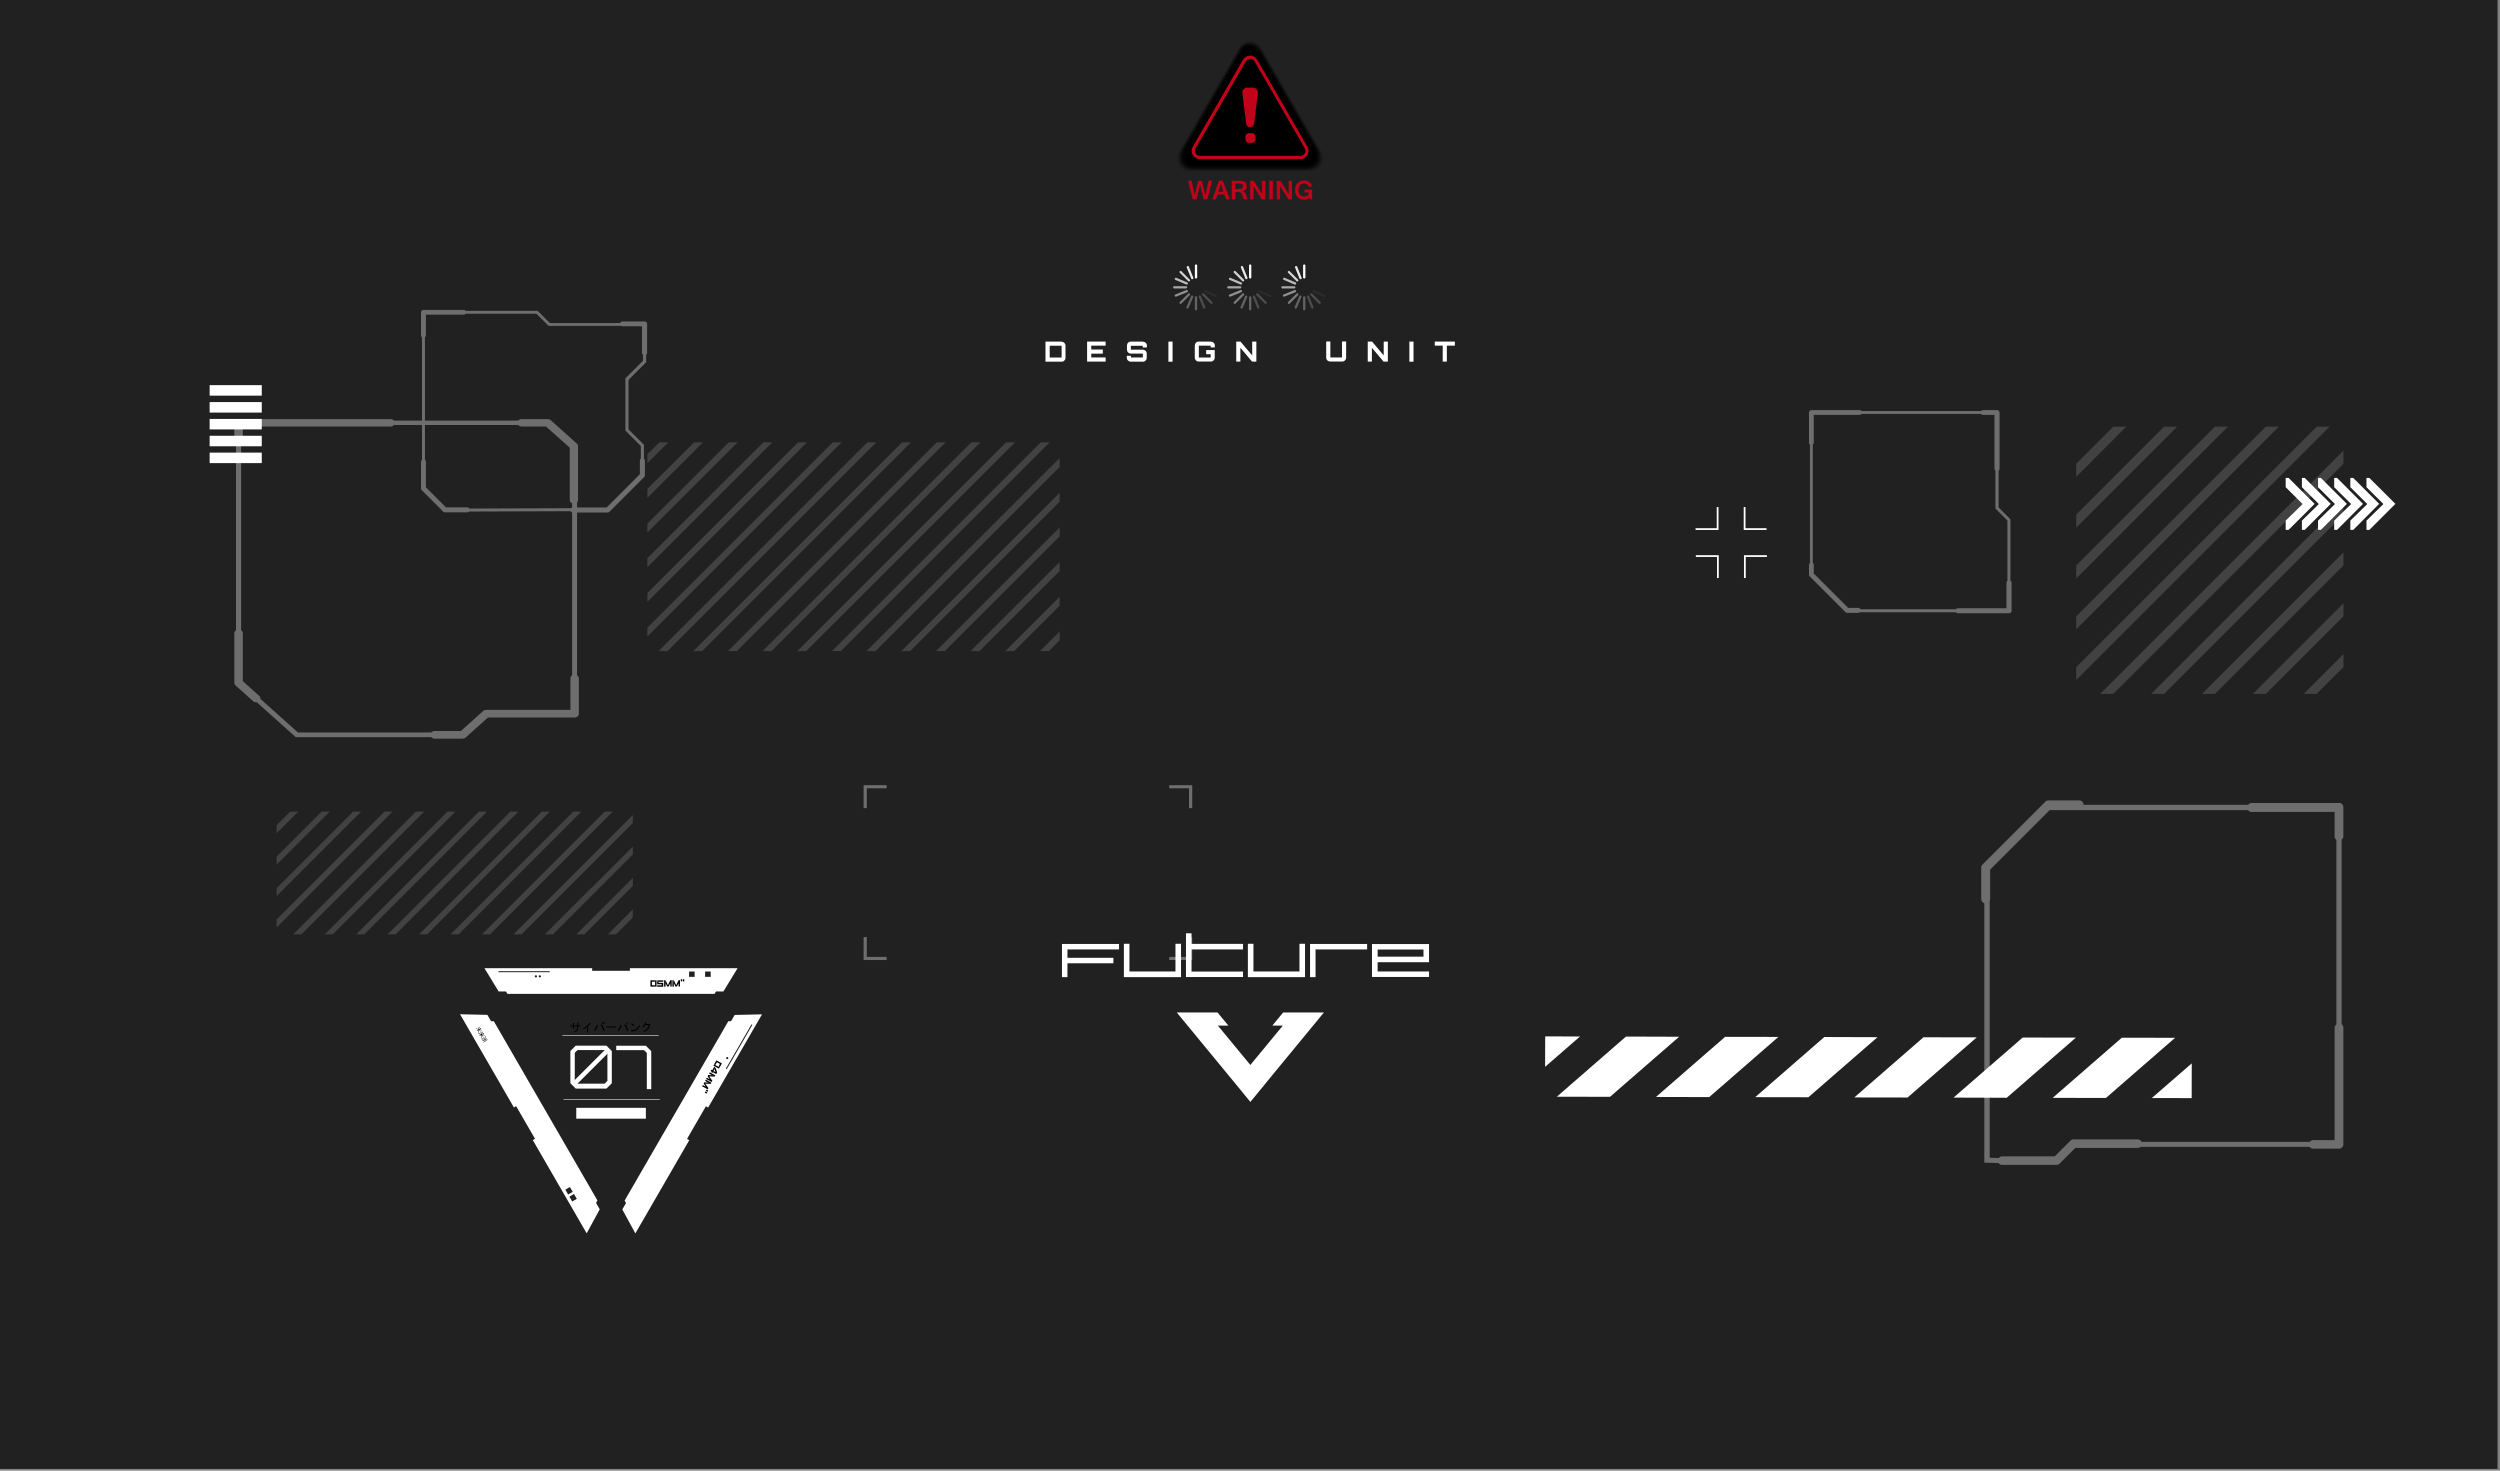<?xml version="1.0" encoding="UTF-8"?>
<svg id="_ÎÓÈ_3" data-name="—ÎÓÈ_3" xmlns="http://www.w3.org/2000/svg" viewBox="0 0 283.46 166.75">
  <rect x="0" y="0" width="283.46" height="166.75" fill="#808080" stroke="none"/>
  <defs>
    <style>
      .cls-1 {
        opacity: .05;
      }

      .cls-1, .cls-2, .cls-3, .cls-4, .cls-5, .cls-6, .cls-7, .cls-8, .cls-9, .cls-10, .cls-11 {
        fill: #fff;
      }

      .cls-12 {
        opacity: .05;
      }

      .cls-13 {
        opacity: .1;
      }

      .cls-14 {
        fill: #c00319;
      }

      .cls-15 {
        fill: #212121;
      }

      .cls-16 {
        fill: none;
      }

      .cls-16, .cls-4 {
        opacity: 0;
      }

      .cls-3 {
        opacity: .2;
      }

      .cls-17 {
        opacity: .15;
      }

      .cls-18 {
        opacity: .14;
      }

      .cls-19 {
        opacity: .19;
      }

      .cls-20 {
        opacity: .33;
      }

      .cls-21 {
        opacity: .29;
      }

      .cls-22 {
        opacity: .24;
      }

      .cls-23 {
        opacity: .43;
      }

      .cls-24 {
        opacity: .38;
      }

      .cls-25 {
        opacity: .35;
      }

      .cls-26 {
        opacity: .67;
      }

      .cls-27 {
        opacity: .57;
      }

      .cls-28 {
        opacity: .62;
      }

      .cls-29 {
        opacity: .52;
      }

      .cls-30 {
        opacity: .48;
      }

      .cls-31 {
        opacity: .9;
      }

      .cls-32 {
        opacity: .86;
      }

      .cls-33 {
        opacity: .76;
      }

      .cls-34 {
        opacity: .81;
      }

      .cls-35 {
        opacity: .71;
      }

      .cls-36 {
        opacity: .95;
      }

      .cls-5 {
        opacity: .6;
      }

      .cls-6 {
        opacity: .5;
      }

      .cls-7 {
        opacity: .9;
      }

      .cls-8 {
        opacity: .8;
      }

      .cls-9 {
        opacity: .7;
      }

      .cls-10 {
        opacity: .3;
      }

      .cls-11 {
        opacity: .4;
      }
    </style>
  </defs>
  <g id="background_glitch" data-name="background glitch">
    <rect id="background" class="cls-15" x="-.28" y="-.17" width="283.46" height="166.72"/>
  </g>
  <g id="design_unit" data-name="design unit">
    <g>
      <g>
        <path class="cls-10" d="m134.6,34.98c-.07-.03-.1-.1-.07-.17l.52-1.23c.03-.07.1-.1.17-.07.07.03.1.1.07.17l-.52,1.23c-.03.07-.1.1-.17.07Z"/>
        <path class="cls-4" d="m136,31.66c-.07-.03-.1-.1-.07-.17l.52-1.23c.03-.07.1-.1.17-.07.07.03.1.1.07.17l-.52,1.23c-.03.07-.1.1-.17.07Z"/>
        <path class="cls-9" d="m133.21,31.57c.03-.07.1-.1.17-.07l1.23.52c.07.03.1.1.07.17-.03.07-.1.1-.17.07l-1.23-.52c-.07-.03-.1-.1-.07-.17Z"/>
        <path class="cls-1" d="m136.53,32.98c.03-.07.1-.1.17-.07l1.23.52c.07.03.1.1.07.17-.03.07-.1.1-.17.07l-1.23-.52c-.07-.03-.1-.1-.07-.17Z"/>
        <path class="cls-6" d="m133.2,33.56c-.03-.07,0-.14.07-.17l1.24-.5c.07-.03.14,0,.17.07.03.07,0,.14-.07.17l-1.24.5c-.07.03-.14,0-.17-.07Z"/>
        <path class="cls-4" d="m136.54,32.21c-.03-.07,0-.14.07-.17l1.24-.5c.07-.03.14,0,.17.07.03.07,0,.14-.07.17l-1.24.5c-.07.03-.14,0-.17-.07Z"/>
        <path class="cls-7" d="m134.63,30.17c.07-.03.14,0,.17.07l.5,1.24c.03.07,0,.14-.07.17-.07.03-.14,0-.17-.07l-.5-1.24c-.03-.07,0-.14.07-.17Z"/>
        <path class="cls-3" d="m135.99,33.51c.07-.03.14,0,.17.07l.5,1.24c.03.07,0,.14-.07.17s-.14,0-.17-.07l-.5-1.24c-.03-.07,0-.14.07-.17Z"/>
        <path class="cls-11" d="m133.77,34.42c-.05-.05-.05-.13,0-.18l.95-.95c.05-.05.13-.05.18,0,.05.05.05.13,0,.18l-.95.95c-.05.05-.13.05-.18,0Z"/>
        <path class="cls-4" d="m136.32,31.88c-.05-.05-.05-.13,0-.18l.95-.95c.05-.05.13-.05.18,0,.05.05.05.13,0,.18l-.95.95c-.05.05-.13.05-.18,0Z"/>
        <path class="cls-8" d="m133.77,30.75c.05-.05.13-.05.18,0l.95.95c.05.05.05.13,0,.18s-.13.05-.18,0l-.95-.95c-.05-.05-.05-.13,0-.18Z"/>
        <path class="cls-3" d="m136.32,33.29c.05-.05.13-.05.18,0l.95.95c.05.05.05.13,0,.18-.05.05-.13.05-.18,0l-.95-.95c-.05-.05-.05-.13,0-.18Z"/>
        <path class="cls-5" d="m133.01,32.58c0-.07.06-.13.13-.13h1.34c.07,0,.13.06.13.13s-.06.13-.13.13h-1.34c-.07,0-.13-.06-.13-.13Z"/>
        <path class="cls-4" d="m136.61,32.58c0-.07.06-.13.13-.13h1.34c.07,0,.13.06.13.13s-.06.13-.13.13h-1.34c-.07,0-.13-.06-.13-.13Z"/>
        <path class="cls-2" d="m135.61,29.98c.07,0,.13.06.13.13v1.34c0,.07-.06.13-.13.13s-.13-.06-.13-.13v-1.34c0-.07.06-.13.13-.13Z"/>
        <path class="cls-10" d="m135.61,33.59c.07,0,.13.06.13.13v1.34c0,.07-.06.13-.13.13s-.13-.06-.13-.13v-1.34c0-.07.06-.13.13-.13Z"/>
      </g>
      <g>
        <path class="cls-10" d="m140.73,34.98c-.07-.03-.1-.1-.07-.17l.52-1.23c.03-.07.1-.1.17-.07.07.03.1.1.07.17l-.52,1.23c-.03.07-.1.1-.17.07Z"/>
        <path class="cls-4" d="m142.14,31.66c-.07-.03-.1-.1-.07-.17l.52-1.23c.03-.07.1-.1.17-.07.07.03.1.1.07.17l-.52,1.23c-.03.07-.1.1-.17.07Z"/>
        <path class="cls-9" d="m139.35,31.57c.03-.07.1-.1.17-.07l1.23.52c.07.03.1.1.07.17-.03.07-.1.1-.17.07l-1.23-.52c-.07-.03-.1-.1-.07-.17Z"/>
        <path class="cls-1" d="m142.67,32.98c.03-.07.1-.1.17-.07l1.23.52c.07.03.1.1.07.17-.03.07-.1.1-.17.07l-1.23-.52c-.07-.03-.1-.1-.07-.17Z"/>
        <path class="cls-6" d="m139.34,33.56c-.03-.07,0-.14.07-.17l1.24-.5c.07-.03.14,0,.17.07s0,.14-.07.17l-1.24.5c-.07.03-.14,0-.17-.07Z"/>
        <path class="cls-4" d="m142.68,32.21c-.03-.07,0-.14.07-.17l1.24-.5c.07-.03.14,0,.17.07.03.07,0,.14-.07.17l-1.24.5c-.07.03-.14,0-.17-.07Z"/>
        <path class="cls-7" d="m140.77,30.17c.07-.03.14,0,.17.07l.5,1.24c.03.07,0,.14-.07.17-.07.03-.14,0-.17-.07l-.5-1.24c-.03-.07,0-.14.07-.17Z"/>
        <path class="cls-3" d="m142.12,33.51c.07-.03.14,0,.17.07l.5,1.24c.03.07,0,.14-.07.17-.07.03-.14,0-.17-.07l-.5-1.24c-.03-.07,0-.14.07-.17Z"/>
        <path class="cls-11" d="m139.91,34.42c-.05-.05-.05-.13,0-.18l.95-.95c.05-.05.13-.05.18,0s.05.13,0,.18l-.95.95c-.05.05-.13.05-.18,0Z"/>
        <path class="cls-4" d="m142.46,31.88c-.05-.05-.05-.13,0-.18l.95-.95c.05-.05.13-.05.18,0,.05.05.05.13,0,.18l-.95.95c-.05.05-.13.05-.18,0Z"/>
        <path class="cls-8" d="m139.91,30.75c.05-.05.13-.05.18,0l.95.95c.05.05.05.13,0,.18-.05.05-.13.05-.18,0l-.95-.95c-.05-.05-.05-.13,0-.18Z"/>
        <path class="cls-3" d="m142.46,33.29c.05-.05.13-.05.18,0l.95.95c.05.05.05.13,0,.18s-.13.05-.18,0l-.95-.95c-.05-.05-.05-.13,0-.18Z"/>
        <path class="cls-5" d="m139.15,32.58c0-.07.06-.13.13-.13h1.34c.07,0,.13.06.13.13s-.06.13-.13.13h-1.34c-.07,0-.13-.06-.13-.13Z"/>
        <path class="cls-4" d="m142.75,32.58c0-.07.06-.13.13-.13h1.34c.07,0,.13.06.13.13s-.06.13-.13.13h-1.34c-.07,0-.13-.06-.13-.13Z"/>
        <path class="cls-2" d="m141.75,29.98c.07,0,.13.06.13.13v1.34c0,.07-.06.13-.13.13s-.13-.06-.13-.13v-1.34c0-.07.06-.13.13-.13Z"/>
        <path class="cls-10" d="m141.75,33.59c.07,0,.13.06.13.13v1.34c0,.07-.06.13-.13.13s-.13-.06-.13-.13v-1.34c0-.07.06-.13.13-.13Z"/>
      </g>
      <g>
        <path class="cls-10" d="m146.87,34.98c-.07-.03-.1-.1-.07-.17l.52-1.23c.03-.07.1-.1.17-.07.07.03.1.1.07.17l-.52,1.23c-.03.07-.1.1-.17.07Z"/>
        <path class="cls-4" d="m148.28,31.66c-.07-.03-.1-.1-.07-.17l.52-1.23c.03-.07.1-.1.17-.07.07.03.1.1.07.17l-.52,1.23c-.03.07-.1.1-.17.07Z"/>
        <path class="cls-9" d="m145.49,31.57c.03-.07.1-.1.17-.07l1.23.52c.07.03.1.1.07.17-.03.07-.1.1-.17.07l-1.23-.52c-.07-.03-.1-.1-.07-.17Z"/>
        <path class="cls-1" d="m148.81,32.98c.03-.07.1-.1.17-.07l1.23.52c.07.03.1.1.07.17-.03.07-.1.1-.17.07l-1.23-.52c-.07-.03-.1-.1-.07-.17Z"/>
        <path class="cls-6" d="m145.47,33.56c-.03-.07,0-.14.07-.17l1.24-.5c.07-.03.14,0,.17.07s0,.14-.07.17l-1.24.5c-.07.03-.14,0-.17-.07Z"/>
        <path class="cls-4" d="m148.81,32.21c-.03-.07,0-.14.07-.17l1.24-.5c.07-.03.14,0,.17.07.03.07,0,.14-.07.17l-1.24.5c-.07.03-.14,0-.17-.07Z"/>
        <path class="cls-7" d="m146.91,30.17c.07-.03.14,0,.17.07l.5,1.24c.03.07,0,.14-.07.17-.07.03-.14,0-.17-.07l-.5-1.24c-.03-.07,0-.14.07-.17Z"/>
        <path class="cls-3" d="m148.26,33.51c.07-.03.14,0,.17.07l.5,1.24c.03.07,0,.14-.07.17s-.14,0-.17-.07l-.5-1.24c-.03-.07,0-.14.07-.17Z"/>
        <path class="cls-11" d="m146.05,34.42c-.05-.05-.05-.13,0-.18l.95-.95c.05-.05.13-.05.18,0,.05.05.05.13,0,.18l-.95.95c-.05.05-.13.05-.18,0Z"/>
        <path class="cls-4" d="m148.59,31.88c-.05-.05-.05-.13,0-.18l.95-.95c.05-.05.13-.05.18,0,.05.05.05.13,0,.18l-.95.95c-.05.05-.13.05-.18,0Z"/>
        <path class="cls-8" d="m146.05,30.75c.05-.05.13-.05.18,0l.95.95c.05.05.05.13,0,.18s-.13.05-.18,0l-.95-.95c-.05-.05-.05-.13,0-.18Z"/>
        <path class="cls-3" d="m148.59,33.29c.05-.05.13-.05.18,0l.95.95c.05.05.05.13,0,.18s-.13.05-.18,0l-.95-.95c-.05-.05-.05-.13,0-.18Z"/>
        <path class="cls-5" d="m145.28,32.58c0-.07.06-.13.13-.13h1.34c.07,0,.13.06.13.13s-.06.13-.13.13h-1.34c-.07,0-.13-.06-.13-.13Z"/>
        <path class="cls-4" d="m148.89,32.58c0-.07.06-.13.13-.13h1.34c.07,0,.13.06.13.13s-.06.13-.13.13h-1.34c-.07,0-.13-.06-.13-.13Z"/>
        <path class="cls-2" d="m147.88,29.98c.07,0,.13.06.13.13v1.34c0,.07-.06.13-.13.13s-.13-.06-.13-.13v-1.34c0-.07.06-.13.13-.13Z"/>
        <path class="cls-10" d="m147.88,33.59c.07,0,.13.06.13.13v1.34c0,.07-.06.13-.13.13s-.13-.06-.13-.13v-1.34c0-.07.06-.13.13-.13Z"/>
      </g>
    </g>
    <g>
      <path class="cls-2" d="m120.36,38.73h-1.82v2.28h1.82c.13,0,.24-.04.32-.13.09-.09.13-.2.13-.32v-1.36c0-.13-.05-.24-.13-.32-.09-.09-.2-.13-.32-.13Zm0,1.81h-1.34s0-1.34,0-1.34h1.35s0,1.34,0,1.34Z"/>
      <polygon class="cls-2" points="123.26 41 125.36 41 125.36 40.53 123.73 40.53 123.73 40.1 125.04 40.1 125.04 39.63 123.73 39.63 123.73 39.19 125.36 39.19 125.36 38.73 123.26 38.73 123.26 41"/>
      <path class="cls-2" d="m129.59,38.73h-1.36c-.13,0-.24.05-.32.13-.09.09-.13.2-.13.32v.46c0,.13.05.24.13.32.09.09.2.13.32.13h1.35s0,.44,0,.44h-1.35s0-.19,0-.19h-.47v.2c0,.13.04.24.13.33.09.09.2.14.32.14h1.36c.13,0,.24-.04.32-.13.09-.09.13-.2.13-.32v-.46c0-.13-.04-.24-.13-.32-.09-.09-.2-.13-.32-.13h-1.35s0-.44,0-.44h1.35s0,.19,0,.19h.47v-.2c0-.13-.04-.24-.13-.32-.09-.09-.2-.13-.32-.13Z"/>
      <rect class="cls-2" x="132.48" y="38.73" width=".47" height="2.28"/>
      <path class="cls-2" d="m137.28,38.73h-1.36c-.13,0-.24.05-.32.13-.09.09-.13.2-.13.32v1.36c0,.13.05.24.13.32.09.09.2.13.32.13h1.36c.13,0,.24-.04.32-.13.09-.09.13-.2.13-.32v-.85h-.97v.47h.51v.38s-1.34,0-1.34,0v-1.35s1.34,0,1.34,0v.2h.47v-.2c0-.13-.04-.24-.13-.32-.09-.09-.2-.13-.32-.13Z"/>
      <polygon class="cls-2" points="141.98 40.3 140.65 38.73 140.17 38.73 140.17 41 140.64 41 140.64 39.43 141.96 41 142.45 41 142.45 38.73 141.98 38.73 141.98 40.3"/>
      <path class="cls-2" d="m152.18,40.53h-1.34s0-1.81,0-1.81h-.47v1.82c0,.13.05.24.13.32s.2.13.32.13h1.36c.13,0,.24-.04.32-.13.09-.09.13-.2.13-.32v-1.82h-.47v1.81Z"/>
      <polygon class="cls-2" points="156.89 40.3 155.57 38.73 155.08 38.73 155.08 41 155.55 41 155.55 39.43 156.87 41 157.36 41 157.36 38.73 156.89 38.73 156.89 40.3"/>
      <rect class="cls-2" x="159.8" y="38.73" width=".47" height="2.28"/>
      <polygon class="cls-2" points="162.68 38.73 162.68 39.19 163.58 39.19 163.58 41 164.05 41 164.05 39.19 164.96 39.19 164.96 38.73 162.68 38.73"/>
    </g>
  </g>
  <g id="warning_red_sign" data-name="warning red sign">
    <g id="error_" data-name="error !">
      <g>
        <g>
          <path class="cls-16" d="m140.44,5.29c.58-1.01,2.04-1.01,2.62,0l3.46,5.99,3.46,5.99c.58,1.01-.15,2.27-1.31,2.27h-13.84c-1.16,0-1.89-1.26-1.31-2.27l3.46-5.99,3.46-5.99Z"/>
          <path class="cls-12" d="m140.48,5.34c.16-.27.38-.47.64-.59h0c.26-.12.54-.16.81-.12.43.04.87.33,1.12.76l3.42,5.92,3.41,5.9c.39.68.2,1.54-.36,1.95-.23.18-.52.3-.85.31,0,0-.6.01-.61.01h-12.61s-.6,0-.61-.01c-.34,0-.64-.13-.87-.32-.55-.41-.73-1.26-.34-1.94l3.41-5.9,3.45-5.97Zm1.57,7.01h-.59s-.03,0-.04-.02c0-.02,0-.03,0-.05l.3-.51s.02-.02.04-.02h0s.03,0,.04.02l.3.51s0,.03,0,.05-.02.02-.04.02Z"/>
          <path class="cls-13" d="m140.51,5.39c.16-.27.38-.46.63-.58h0c.25-.11.53-.15.8-.1.41.04.85.36,1.09.76l3.38,5.85,3.35,5.81c.37.64.23,1.53-.3,1.92-.21.18-.49.3-.81.32-.01.02-.58.03-.6.03h-12.61s-.59-.01-.6-.03c-.33-.02-.61-.14-.82-.33-.52-.39-.66-1.27-.29-1.91l3.35-5.81,3.43-5.94Zm1.83,7.26h-1.19s-.07-.02-.08-.05c-.02-.03-.02-.07,0-.1l.59-1.03s.05-.05.08-.05h0s.07.02.08.05l.59,1.03s.02.07,0,.1-.05.05-.08.05Z"/>
          <path class="cls-18" d="m140.55,5.44c.15-.27.38-.45.63-.56h0c.25-.11.53-.13.79-.08.39.04.84.39,1.06.77l3.34,5.78,3.3,5.72c.35.61.26,1.52-.25,1.89-.19.18-.46.31-.76.34-.02.03-.57.04-.6.04h-12.6s-.59-.02-.6-.04c-.32-.03-.58-.16-.78-.35-.49-.37-.58-1.27-.23-1.88l3.3-5.72,3.41-5.91Zm2.09,7.52h-1.78c-.05,0-.1-.03-.13-.07s-.03-.1,0-.15l.89-1.54s.07-.07.13-.07h0c.05,0,.1.03.13.07l.89,1.54s.03.1,0,.15-.07.07-.13.07Z"/>
          <path class="cls-19" d="m140.59,5.49c.15-.26.37-.45.62-.55h0c.25-.1.52-.12.77-.06.37.04.82.42,1.03.78l3.29,5.71,3.25,5.62c.33.58.29,1.51-.19,1.86-.18.18-.42.32-.72.35-.02.04-.55.06-.6.06h-12.59s-.58-.02-.6-.06c-.31-.04-.56-.17-.74-.36-.46-.35-.51-1.28-.18-1.85l3.25-5.63,3.4-5.88Zm2.35,7.78h-2.38c-.07,0-.13-.04-.17-.1s-.04-.13,0-.2l1.19-2.06c.04-.06.1-.1.17-.1h0c.07,0,.13.04.17.1l1.19,2.06c.04.06.04.13,0,.2-.04.06-.1.1-.17.1Z"/>
          <path class="cls-22" d="m140.62,5.54c.15-.26.37-.44.62-.53h0c.25-.1.52-.1.76-.04.35.04.8.45,1,.79l3.25,5.63,3.19,5.53c.31.54.31,1.5-.13,1.83-.16.18-.39.32-.68.37-.03.05-.54.07-.59.07h-12.59c-.05,0-.57-.03-.59-.07-.29-.05-.53-.19-.69-.38-.44-.33-.43-1.28-.12-1.82l3.2-5.53,3.38-5.85Zm2.61,8.03h-2.97c-.09,0-.17-.05-.21-.12-.04-.08-.04-.17,0-.24l1.49-2.57c.04-.08.12-.12.21-.12h0c.09,0,.17.05.21.12l1.49,2.57c.04.08.04.17,0,.24-.04.08-.12.12-.21.12Z"/>
          <path class="cls-21" d="m140.66,5.59c.15-.25.37-.43.61-.52h0c.25-.09.51-.09.74-.01.32.03.79.48.97.8l3.21,5.56,3.14,5.44c.29.51.34,1.49-.07,1.8-.14.18-.36.33-.64.38-.03.06-.53.09-.59.09h-12.58c-.06,0-.56-.03-.59-.09-.28-.06-.5-.2-.65-.39-.41-.31-.35-1.28-.06-1.79l3.14-5.44,3.36-5.83Zm2.87,8.29h-3.57c-.11,0-.2-.05-.25-.15-.05-.09-.05-.2,0-.29l1.78-3.09c.05-.09.15-.15.25-.15h0c.11,0,.2.05.25.15l1.78,3.09c.05.09.05.2,0,.29-.05.09-.15.15-.25.15Z"/>
          <path class="cls-20" d="m140.7,5.64c.14-.25.36-.42.61-.51h0c.25-.08.51-.08.73,0,.3.03.77.51.94.81l3.17,5.49,3.09,5.35c.27.47.37,1.48-.02,1.77-.13.18-.33.34-.59.4-.04.06-.51.1-.59.1h-12.57c-.08,0-.55-.04-.59-.1-.27-.06-.48-.22-.61-.41-.38-.29-.28-1.29,0-1.76l3.09-5.35,3.35-5.8Zm3.13,8.55h-4.16c-.12,0-.23-.06-.3-.17-.06-.11-.06-.23,0-.34l2.08-3.6c.06-.11.17-.17.3-.17h0c.12,0,.23.06.3.17l2.08,3.6c.06.11.06.24,0,.34-.06.11-.17.17-.3.17Z"/>
          <path class="cls-24" d="m140.73,5.69c.14-.25.36-.41.6-.49h0c.24-.08.5-.06.72.03.28.03.75.53.91.81l3.13,5.42,3.03,5.25c.25.44.4,1.47.04,1.74-.11.19-.3.34-.55.42-.04.07-.5.12-.58.12h-12.57c-.09,0-.54-.04-.58-.12-.26-.07-.45-.23-.56-.42-.36-.27-.2-1.29.05-1.73l3.04-5.26,3.33-5.77Zm3.39,8.8h-4.75c-.14,0-.27-.07-.34-.2s-.07-.27,0-.39l2.38-4.12c.07-.12.2-.2.34-.2h0c.14,0,.27.07.34.2l2.38,4.12c.07.12.07.27,0,.39-.07.12-.2.2-.34.2Z"/>
          <path class="cls-23" d="m140.77,5.74c.14-.24.36-.41.6-.48h0c.24-.07.49-.05.7.05.26.03.74.56.88.82l3.09,5.35,2.98,5.16c.23.41.43,1.46.1,1.71-.09.19-.27.35-.51.43-.05.08-.48.13-.58.13h-12.56c-.1,0-.53-.05-.58-.13-.25-.08-.43-.25-.52-.44-.33-.25-.13-1.3.1-1.7l2.98-5.17,3.31-5.74Zm3.65,9.06h-5.35c-.16,0-.3-.08-.38-.22-.08-.14-.08-.3,0-.44l2.67-4.63c.08-.14.22-.22.38-.22h0c.16,0,.3.08.38.22l2.67,4.63c.08.14.08.3,0,.44-.08.14-.22.22-.38.22Z"/>
          <path class="cls-30" d="m140.81,5.79c.14-.24.35-.4.59-.46h0c.24-.07.49-.04.69.07.24.02.72.59.86.83l3.04,5.27,2.93,5.07c.22.37.46,1.45.15,1.68-.07.19-.23.36-.47.45-.05.09-.47.15-.58.15h-12.55c-.11,0-.52-.06-.58-.15-.24-.09-.4-.26-.48-.45-.3-.23-.05-1.3.16-1.67l2.93-5.07,3.3-5.71Zm3.91,9.32h-5.94c-.18,0-.34-.09-.42-.24-.09-.15-.09-.34,0-.49l2.97-5.15c.09-.15.25-.24.42-.24h0c.18,0,.33.09.42.24l2.97,5.15c.09.15.09.34,0,.49-.09.15-.25.24-.42.24Z"/>
          <path class="cls-29" d="m140.84,5.84c.14-.23.35-.39.59-.45h0c.24-.06.48-.02.68.09.22.02.7.62.83.84l3,5.2,2.87,4.98c.2.34.49,1.44.21,1.65-.06.19-.2.36-.42.46-.06.1-.46.16-.57.16h-12.55c-.12,0-.51-.06-.57-.16-.23-.1-.37-.28-.43-.47-.27-.21.02-1.3.21-1.64l2.88-4.98,3.28-5.68Zm4.17,9.58h-6.54c-.19,0-.37-.1-.47-.27-.1-.17-.1-.37,0-.54l3.27-5.66c.1-.17.27-.27.47-.27h0c.19,0,.37.1.47.27l3.27,5.66c.1.17.1.37,0,.54-.1.17-.27.27-.47.27Z"/>
          <path class="cls-27" d="m140.88,5.89c.13-.23.34-.38.58-.44h0c.24-.05.48,0,.66.12.19.02.69.65.8.85l2.96,5.13,2.82,4.88c.18.3.52,1.43.27,1.62-.04.19-.17.37-.38.48-.06.11-.44.18-.57.18h-12.54c-.13,0-.51-.07-.57-.18-.21-.11-.35-.29-.39-.48-.25-.19.1-1.31.27-1.61l2.82-4.89,3.27-5.66Zm4.43,9.83h-7.13c-.21,0-.4-.11-.51-.29-.11-.18-.11-.4,0-.59l3.56-6.18c.11-.18.3-.29.51-.29h0c.21,0,.4.11.51.29l3.57,6.18c.11.18.11.4,0,.59-.11.18-.3.29-.51.29Z"/>
          <path class="cls-28" d="m140.92,5.94c.13-.23.34-.37.58-.42h0c.24-.05.47,0,.65.14.17.02.67.68.77.86l2.92,5.06,2.77,4.79c.16.27.55,1.43.32,1.59-.02.19-.14.38-.34.5-.07.12-.43.19-.57.19h-12.53c-.14,0-.5-.07-.57-.19-.2-.12-.32-.31-.35-.5-.22-.17.17-1.31.33-1.58l2.77-4.8,3.25-5.63Zm4.69,10.09h-7.72c-.23,0-.44-.12-.55-.32-.11-.2-.11-.44,0-.64l3.86-6.69c.12-.2.32-.32.55-.32h0c.23,0,.44.12.55.32l3.86,6.69c.11.2.11.44,0,.64-.11.2-.32.32-.55.32Z"/>
          <path class="cls-26" d="m140.95,5.99c.13-.22.34-.37.57-.41h0c.24-.04.47.02.63.16.15.02.65.71.74.86l2.88,4.99,2.71,4.7c.14.24.58,1.42.38,1.56,0,.19-.11.38-.3.51-.08.13-.41.21-.56.21h-12.53c-.15,0-.49-.08-.56-.21-.19-.13-.3-.32-.3-.52-.19-.14.25-1.31.38-1.55l2.72-4.71,3.23-5.6Zm4.95,10.35h-8.32c-.25,0-.47-.13-.59-.34-.12-.21-.12-.47,0-.68l4.16-7.2c.12-.21.35-.34.59-.34h0c.25,0,.47.13.59.34l4.16,7.2c.12.21.12.47,0,.68-.12.21-.34.34-.59.34Z"/>
          <path class="cls-35" d="m140.99,6.04c.13-.22.33-.36.57-.39h0c.23-.04.46.03.62.18.13.01.63.74.71.87l2.84,4.91,2.66,4.61c.12.2.61,1.41.44,1.53.01.19-.08.39-.26.53-.08.14-.4.22-.56.22h-12.52c-.16,0-.48-.08-.56-.22-.18-.14-.27-.34-.26-.53-.16-.12.32-1.32.44-1.52l2.66-4.61,3.22-5.57Zm5.22,10.6h-8.91c-.27,0-.5-.14-.63-.37-.13-.23-.13-.5,0-.73l4.46-7.72c.13-.23.37-.37.64-.37h0c.27,0,.5.14.63.37l4.46,7.72c.13.23.13.5,0,.73-.13.23-.37.37-.63.37Z"/>
          <path class="cls-33" d="m141.03,6.09c.12-.21.33-.35.56-.38h0c.23-.03.45.05.61.2.11.01.62.77.68.88l2.79,4.84,2.61,4.51c.1.17.63,1.4.5,1.5.03.19-.07.37-.21.54-.11.13-.38.24-.56.24h-12.51c-.17,0-.45-.1-.56-.24-.14-.17-.24-.35-.22-.55-.14-.1.4-1.32.49-1.49l2.61-4.52,3.2-5.54Zm5.48,10.86h-9.51c-.28,0-.54-.15-.68-.39-.14-.24-.14-.54,0-.78l4.75-8.23c.14-.24.39-.39.68-.39h0c.28,0,.54.15.68.39l4.75,8.23c.14.24.14.54,0,.78-.14.24-.39.39-.68.39Z"/>
          <path class="cls-34" d="m141.06,6.14c.12-.21.33-.34.56-.37h0c.23-.02.45.06.59.22.09,0,.6.8.65.89l2.75,4.77,2.55,4.42c.08.14.66,1.39.55,1.47.04.19-.04.38-.17.56-.11.14-.37.25-.55.25h-12.51c-.18,0-.44-.11-.55-.25-.14-.18-.22-.37-.17-.56-.11-.08.47-1.33.55-1.46l2.56-4.43,3.18-5.52Zm5.74,11.12h-10.1c-.3,0-.57-.16-.72-.42-.15-.26-.15-.57,0-.83l5.05-8.75c.15-.26.42-.42.72-.42h0c.3,0,.57.16.72.42l5.05,8.75c.15.26.15.57,0,.83-.15.26-.42.42-.72.42Z"/>
          <path class="cls-32" d="m141.1,6.19c.12-.21.32-.33.55-.35h0c.23-.02.44.07.58.25.06,0,.58.83.62.9l2.71,4.7,2.5,4.33c.06.1.69,1.38.61,1.44.06.19,0,.39-.13.57-.11.16-.36.27-.55.27h-12.5c-.19,0-.44-.11-.55-.27-.13-.18-.19-.38-.13-.58-.08-.06.55-1.33.61-1.43l2.5-4.34,3.17-5.49Zm6,11.37h-10.7c-.32,0-.6-.16-.76-.44-.16-.28-.16-.6,0-.88l5.35-9.26c.16-.28.44-.44.76-.44h0c.32,0,.6.16.76.44l5.35,9.26c.16.28.16.6,0,.88-.16.28-.44.44-.76.44Z"/>
          <path class="cls-31" d="m141.14,6.24c.12-.2.32-.33.55-.34h0c.23-.01.44.09.57.27.04,0,.57.86.59.91l2.67,4.62,2.45,4.24c.04.07.72,1.37.67,1.41.08.19.04.41-.08.59-.11.17-.34.28-.55.28h-12.49c-.2,0-.43-.11-.55-.28-.12-.18-.16-.4-.09-.59-.05-.04.62-1.33.66-1.4l2.45-4.25,3.15-5.46Zm6.26,11.63h-11.29c-.34,0-.64-.17-.8-.46-.17-.29-.17-.64,0-.93l5.64-9.78c.17-.29.47-.46.8-.46h0c.34,0,.64.17.8.46l5.64,9.78c.17.29.17.64,0,.93-.17.29-.47.46-.8.46Z"/>
          <path class="cls-36" d="m141.17,6.29c.11-.2.32-.32.54-.32h0c.23,0,.43.1.55.29.02,0,.55.89.56.91l2.63,4.55,2.39,4.14s.75,1.36.72,1.38c.1.19.07.42-.04.61-.11.18-.33.3-.54.3h-12.48c-.21,0-.43-.11-.54-.3-.12-.19-.14-.41-.04-.61-.03-.02.7-1.34.72-1.37l2.4-4.15,3.14-5.43Zm6.52,11.89h-11.88c-.35,0-.67-.18-.85-.49-.18-.31-.18-.67,0-.98l5.94-10.29c.18-.31.49-.49.85-.49h0c.35,0,.67.18.85.49l5.94,10.29c.18.31.18.67,0,.98-.18.31-.49.49-.85.49Z"/>
          <path d="m141.75,6.03c-.22,0-.43.12-.54.31l-3.12,5.4-3.12,5.4c-.11.19-.11.43,0,.62.11.19.31.31.54.31h12.48c.22,0,.43-.12.54-.31.11-.19.11-.43,0-.62l-3.12-5.4-3.12-5.4c-.11-.19-.31-.31-.54-.31h0Zm6.24,12.45h-12.48c-.37,0-.7-.19-.89-.51-.19-.32-.19-.7,0-1.03l6.24-10.81c.19-.32.52-.51.89-.51h0c.37,0,.7.19.89.51l6.24,10.81c.19.32.19.71,0,1.03-.19.32-.52.51-.89.51Z"/>
        </g>
        <path d="m140.65,6.5c.49-.85,1.71-.85,2.2,0l2.91,5.04,2.91,5.04c.49.85-.12,1.91-1.1,1.91h-11.64c-.98,0-1.59-1.06-1.1-1.91l2.91-5.04,2.91-5.04Z"/>
        <path class="cls-14" d="m147.44,18.05h-11.39c-.34,0-.64-.18-.81-.47-.17-.29-.17-.64,0-.94l5.69-9.86c.17-.29.47-.47.81-.47s.64.18.81.47l5.69,9.86c.17.29.17.64,0,.94-.17.29-.47.47-.81.47Zm-5.69-11.37c-.21,0-.39.11-.49.28l-5.69,9.86c-.1.18-.1.39,0,.57.1.18.29.28.49.28h11.39c.21,0,.39-.11.49-.28.1-.18.1-.39,0-.57l-5.69-9.86c-.1-.18-.29-.28-.49-.28Z"/>
        <path class="cls-14" d="m141.4,9.93h.68c.16,0,.3.07.41.21.11.14.15.3.13.47l-.43,3.44c-.02.13-.07.22-.15.28-.08.06-.18.09-.3.08-.13,0-.24-.03-.31-.09-.08-.06-.12-.15-.13-.27l-.43-3.44c-.03-.18,0-.34.12-.47.11-.13.25-.2.41-.21Zm.2,5.17h.37c.11,0,.2.04.27.13.07.09.11.18.12.3v.24c0,.14-.05.24-.12.32-.07.08-.16.11-.27.11h-.37c-.12,0-.21-.04-.28-.12-.07-.08-.1-.18-.1-.32v-.24c0-.13.03-.23.1-.31.07-.08.16-.12.28-.12Z"/>
      </g>
    </g>
    <g>
      <path class="cls-14" d="m137.43,20.5l-.53,2.1h-.42l-.26-1.05-.15-.62-.15.62-.26,1.05h-.42l-.53-2.1h.4l.22,1.04.13.63c.02-.1.05-.2.07-.3.02-.1.05-.2.07-.3l.26-1.06h.41l.26,1.06c.02.1.05.2.07.3.02.1.05.2.07.3l.13-.63.23-1.04h.4Z"/>
      <path class="cls-14" d="m139.43,22.6h-.42l-.19-.54h-.78l-.18.54h-.4l.75-2.1h.44l.79,2.1Zm-.71-.86l-.3-.89-.29.89h.59Z"/>
      <path class="cls-14" d="m141.45,22.6h-.43l-.18-.52s-.04-.09-.06-.13-.05-.07-.09-.1c-.03-.03-.07-.05-.11-.06-.04-.01-.08-.02-.13-.02h-.39v.83h-.4v-2.1h.93c.08,0,.15,0,.22.01.07,0,.13.02.18.04.06.02.11.04.15.07.04.03.08.07.12.12.07.1.1.22.1.36,0,.15-.04.27-.12.36-.08.09-.19.15-.33.19h0c.08.03.15.08.2.14.05.07.1.15.14.26l.21.55Zm-1.4-1.16h.49c.07,0,.13,0,.18-.02.05-.01.09-.03.12-.06.03-.03.06-.06.07-.1s.02-.09.02-.15c0-.1-.03-.18-.09-.23-.06-.05-.15-.07-.28-.07h-.52v.62Z"/>
      <path class="cls-14" d="m143.46,22.6h-.4l-.94-1.51v.75s.01.77.01.77h-.38v-2.1h.41l.94,1.51v-.75s-.01-.76-.01-.76h.38v2.1Z"/>
      <path class="cls-14" d="m144.32,22.6h-.4v-2.1h.4v2.1Z"/>
      <path class="cls-14" d="m146.48,22.6h-.4l-.94-1.51v.75s.01.77.01.77h-.38v-2.1h.41l.94,1.51v-.75s-.01-.76-.01-.76h.38v2.1Z"/>
      <path class="cls-14" d="m147.85,22.64c-.15,0-.29-.03-.41-.08-.12-.05-.23-.12-.32-.22-.09-.09-.16-.21-.21-.34-.05-.13-.07-.28-.07-.45s.02-.31.07-.44c.05-.13.11-.25.2-.34s.19-.17.32-.22c.13-.05.27-.08.42-.08.13,0,.25.02.35.05.11.03.2.08.28.14.08.06.14.14.19.22.05.09.08.18.09.29h-.4c0-.06-.02-.11-.05-.15-.03-.05-.06-.08-.11-.12-.04-.03-.1-.06-.16-.07-.06-.02-.13-.02-.2-.02-.09,0-.17.02-.25.05-.07.03-.14.08-.19.14-.05.06-.09.14-.12.23-.03.09-.04.2-.04.32s.01.23.04.32c.03.09.07.17.12.23.05.06.12.11.19.14.07.03.16.05.25.05.12,0,.22-.02.31-.05.09-.04.17-.09.23-.17v-.26h-.47v-.31h.87v1.1h-.25l-.06-.18c-.07.07-.16.13-.26.16-.1.04-.23.06-.37.06Z"/>
    </g>
  </g>
  <g id="design_elements_frames_arrows_" data-name="design elements (frames, arrows )">
    <g>
      <polygon class="cls-2" points="194.65 57.49 194.85 57.49 194.85 60.09 192.25 60.09 192.25 59.89 194.65 59.89 194.65 57.49"/>
      <polygon class="cls-2" points="200.3 59.89 200.3 60.09 197.71 60.09 197.71 57.49 197.91 57.49 197.91 59.89 200.3 59.89"/>
      <polygon class="cls-2" points="197.94 65.54 197.74 65.54 197.74 62.95 200.34 62.95 200.34 63.15 197.94 63.15 197.94 65.54"/>
      <polygon class="cls-2" points="192.28 63.15 192.28 62.95 194.88 62.95 194.88 65.54 194.68 65.54 194.68 63.15 192.28 63.15"/>
    </g>
    <polygon class="cls-2" points="140.06 122.85 141.77 124.94 143.49 122.85 143.49 122.85 143.48 122.85 143.48 122.84 143.49 122.84 143.49 122.84 150.11 114.8 145.49 114.8 144.26 116.29 145.45 116.29 141.77 120.75 138.09 116.29 139.28 116.29 138.05 114.8 133.43 114.8 140.05 122.84 140.05 122.84 140.05 122.84 140.06 122.85 140.06 122.85"/>
    <g>
      <polygon class="cls-2" points="259.16 59.03 259.16 60.08 259.49 60.08 262.44 57.13 259.49 54.19 259.16 54.19 259.16 55.24 261.08 57.15 259.16 59.03"/>
      <polygon class="cls-2" points="261 59.03 261 60.08 261.32 60.08 264.27 57.13 261.32 54.19 261 54.19 261 55.24 262.92 57.15 261 59.03"/>
      <polygon class="cls-2" points="262.83 59.03 262.83 60.08 263.15 60.08 266.1 57.13 263.15 54.19 262.83 54.19 262.83 55.24 264.75 57.15 262.83 59.03"/>
      <polygon class="cls-2" points="264.66 59.03 264.66 60.08 264.98 60.08 267.93 57.13 264.98 54.19 264.66 54.19 264.66 55.24 266.58 57.15 264.66 59.03"/>
      <polygon class="cls-2" points="266.49 59.03 266.49 60.08 266.82 60.08 269.76 57.13 266.82 54.19 266.49 54.19 266.49 55.24 268.41 57.15 266.49 59.03"/>
      <polygon class="cls-2" points="268.32 59.03 268.32 60.08 268.65 60.08 271.6 57.13 268.65 54.19 268.32 54.19 268.32 55.24 270.24 57.15 268.32 59.03"/>
    </g>
    <g>
      <rect class="cls-2" x="23.77" y="43.67" width="5.91" height="1.19"/>
      <rect class="cls-2" x="23.77" y="45.59" width="5.91" height="1.19"/>
      <rect class="cls-2" x="23.77" y="47.5" width="5.91" height="1.19"/>
      <rect class="cls-2" x="23.77" y="49.41" width="5.91" height="1.19"/>
      <rect class="cls-2" x="23.77" y="51.32" width="5.91" height="1.19"/>
    </g>
    <g class="cls-25">
      <path class="cls-2" d="m65.43,76.57v-19.61c.07-.07.11-.16.11-.27v-6.1c0-.11-.05-.22-.14-.3l-2.96-2.65c-.09-.08-.21-.12-.34-.12h-2.96c-.16,0-.29.07-.38.17h-14.1c-.09-.1-.22-.17-.38-.17h-17.23c-.26,0-.48.19-.48.43v2.15c0,.14.08.26.19.34v21.03c-.12.08-.19.2-.19.34v5.61c0,.11.05.22.14.3l2,1.79c.09.08.21.12.34.12.02,0,.04,0,.07,0l4.41,3.95h15.37c.09.1.22.17.38.17h3.17c.13,0,.25-.04.34-.12l2.53-2.27h9.83c.26,0,.48-.19.48-.43v-4.01c0-.14-.08-.26-.19-.34Zm-35.91,2.69c.02-.13-.02-.26-.13-.36l-1.86-1.67v-5.44c0-.14-.08-.26-.19-.34v-21.03c.11-.08.19-.2.19-.34v-1.72h16.75c.16,0,.29-.07.38-.17h14.1c.09.1.22.17.38.17h2.77l2.69,2.4v5.93c0,.17.11.32.27.38v19.49c-.12.08-.19.2-.19.34v3.59h-9.55c-.13,0-.25.04-.34.12l-2.53,2.27h-2.97c-.16,0-.29.07-.38.17h-15.13l-4.24-3.8Z"/>
      <path class="cls-2" d="m265.21,91.05h-9.91c-.16,0-.31.08-.4.2h-18.66c0-.28-.22-.5-.5-.5h-3.48c-.13,0-.26.05-.35.15l-7.12,7.12c-.09.09-.15.22-.15.35v3.57c0,.22.15.41.35.47v29.42l1.61.04c.09.13.24.21.41.21h6.17c.13,0,.26-.05.35-.15l1.77-1.77h7.08c.12,0,.24-.05.32-.12h19.18c.09.12.23.2.4.2h2.92c.28,0,.5-.22.5-.5v-13.22c0-.16-.08-.31-.2-.4v-20.91c.12-.09.2-.23.2-.4v-3.28c0-.28-.22-.5-.5-.5Zm-39.61,11.11c.03-.07.05-.14.05-.21v-3.35l6.74-6.74h22.51c.09.12.23.2.4.2h9.41v2.78c0,.16.08.31.2.4v20.91c-.12.09-.2.23-.2.4v12.72h-2.42c-.16,0-.31.08-.4.2h-19.06c-.08-.16-.25-.28-.45-.28h-7.28c-.13,0-.26.05-.35.15l-1.77,1.77h-5.96c-.16,0-.3.08-.39.19l-1.03-.03v-29.09Z"/>
      <path class="cls-2" d="m227.95,65.86v-6.98l-1.34-1.34v-4.17c.07-.05.11-.13.11-.22v-6.37c0-.15-.13-.28-.28-.28h-1.6c-.09,0-.17.04-.22.11h-13.53c-.05-.07-.13-.11-.22-.11h-5.48c-.15,0-.28.13-.28.28v3.43c0,.09.04.17.11.22v13.4c-.07.05-.11.13-.11.22v1.1c0,.07.03.15.08.2l4.06,4.06c.05.05.12.08.2.08h1.26c.07,0,.13-.03.18-.07h10.88c.05.07.13.11.22.11h5.81c.15,0,.28-.13.28-.28v-3.17c0-.09-.04-.17-.11-.22Zm-.34-6.84v6.84c-.07.05-.11.13-.11.22v2.89h-5.53c-.09,0-.17.04-.22.11h-10.8c-.05-.09-.14-.16-.25-.16h-1.15l-3.9-3.9v-.99c0-.09-.04-.17-.11-.22v-13.4c.07-.05.11-.13.11-.22v-3.15h5.2c.09,0,.17-.04.22-.11h13.53c.05.07.13.11.22.11h1.32v6.09c0,.09.04.17.11.22v4.31l1.34,1.34Z"/>
      <path class="cls-2" d="m73.08,36.45h-2.51c-.12,0-.22.08-.26.18h-7.96l-1.38-1.38h-8.17c-.05-.07-.13-.11-.22-.11h-4.56c-.15,0-.28.13-.28.28v2.62c0,.09.04.17.11.22v13.88c-.07.05-.11.13-.11.22v3.02c0,.07.03.15.08.2l2.43,2.43c.05.05.12.08.2.08h2.54c.08,0,.15-.03.2-.09l11.5-.04c.05.09.14.15.24.15h3.97c.07,0,.15-.03.2-.08l3.94-3.94c.05-.05.08-.12.08-.2v-1.67c0-.09-.04-.17-.11-.22v-1.57l-1.75-1.75v-5.61l2-2v-.83c.07-.05.11-.13.11-.22v-3.29c0-.15-.13-.28-.28-.28Zm-2.17,6.48v5.89l1.75,1.75v1.43c-.07.05-.11.13-.11.22v1.55l-3.77,3.77h-3.85c-.07,0-.14.03-.19.08l-11.52.04c-.05-.08-.14-.14-.24-.14h-2.42l-2.27-2.27v-2.91c0-.09-.04-.17-.11-.22v-13.88c.07-.05.11-.13.11-.22v-2.34h4.28c.09,0,.17-.04.22-.11h8.03l1.38,1.38h8.22s.09.04.14.04h2.23v3.01c0,.09.04.17.11.22v.69l-2,2Z"/>
    </g>
    <g id="lines_2" data-name="lines 2">
      <polygon class="cls-2" points="206.85 117.58 199.01 124.4 205.04 124.41 212.88 117.6 206.85 117.58"/>
      <polygon class="cls-2" points="218.09 117.61 210.25 124.43 216.29 124.44 224.13 117.62 218.09 117.61"/>
      <polygon class="cls-2" points="229.34 117.64 221.5 124.45 227.53 124.47 235.37 117.65 229.34 117.64"/>
      <polygon class="cls-2" points="195.6 117.56 187.76 124.38 193.8 124.39 201.64 117.57 195.6 117.56"/>
      <polygon class="cls-2" points="184.36 117.53 176.52 124.35 182.55 124.36 190.39 117.55 184.36 117.53"/>
      <polygon class="cls-2" points="248.51 120.57 243.98 124.5 248.5 124.51 248.51 120.57"/>
      <polygon class="cls-2" points="175.2 117.51 175.19 120.96 179.15 117.52 175.2 117.51"/>
      <polygon class="cls-2" points="240.58 117.66 232.74 124.48 238.78 124.49 246.62 117.67 240.58 117.66"/>
    </g>
    <g class="cls-25">
      <polygon class="cls-2" points="132.57 89.03 132.57 89.38 134.82 89.38 134.82 91.63 135.18 91.63 135.18 89.03 132.57 89.03"/>
      <polygon class="cls-2" points="134.82 108.5 132.57 108.5 132.57 108.85 135.18 108.85 135.18 106.25 134.82 106.25 134.82 108.5"/>
      <polygon class="cls-2" points="98.28 106.25 97.92 106.25 97.92 108.85 100.53 108.85 100.53 108.5 98.28 108.5 98.28 106.25"/>
      <polygon class="cls-2" points="97.92 91.63 98.28 91.63 98.28 89.38 100.53 89.38 100.53 89.03 97.92 89.03 97.92 91.63"/>
    </g>
    <g id="text" class="cls-17">
      <g>
        <polygon class="cls-2" points="74.77 50.15 75.78 50.15 73.4 52.52 73.4 51.51 74.77 50.15"/>
        <polygon class="cls-2" points="78.7 50.15 79.71 50.15 73.4 56.45 73.4 55.44 78.7 50.15"/>
        <polygon class="cls-2" points="82.63 50.15 83.64 50.15 73.4 60.38 73.4 59.37 82.63 50.15"/>
        <polygon class="cls-2" points="86.56 50.15 87.57 50.15 73.4 64.31 73.4 63.3 86.56 50.15"/>
        <polygon class="cls-2" points="90.49 50.15 91.5 50.15 73.4 68.24 73.4 67.24 90.49 50.15"/>
        <polygon class="cls-2" points="94.43 50.15 95.43 50.15 73.4 72.17 73.4 71.17 94.43 50.15"/>
        <polygon class="cls-2" points="98.36 50.15 99.36 50.15 75.67 73.83 74.67 73.83 98.36 50.15"/>
        <polygon class="cls-2" points="102.29 50.15 103.29 50.15 79.6 73.83 78.6 73.83 102.29 50.15"/>
        <polygon class="cls-2" points="106.22 50.15 107.22 50.15 83.54 73.83 82.53 73.83 106.22 50.15"/>
        <polygon class="cls-2" points="110.15 50.15 111.16 50.15 87.47 73.83 86.46 73.83 110.15 50.15"/>
        <polygon class="cls-2" points="114.08 50.15 115.09 50.15 91.4 73.83 90.39 73.83 114.08 50.15"/>
        <polygon class="cls-2" points="118.01 50.15 119.02 50.15 95.33 73.83 94.32 73.83 118.01 50.15"/>
        <polygon class="cls-2" points="98.25 73.83 120.15 51.94 120.15 52.94 99.26 73.83 98.25 73.83"/>
        <polygon class="cls-2" points="102.19 73.83 120.15 55.87 120.15 56.88 103.19 73.83 102.19 73.83"/>
        <polygon class="cls-2" points="106.12 73.83 120.15 59.8 120.15 60.81 107.12 73.83 106.12 73.83"/>
        <polygon class="cls-2" points="110.05 73.83 120.15 63.73 120.15 64.74 111.05 73.83 110.05 73.83"/>
        <polygon class="cls-2" points="113.98 73.83 120.15 67.66 120.15 68.67 114.98 73.83 113.98 73.83"/>
        <polygon class="cls-2" points="117.91 73.83 120.15 71.6 120.15 72.6 118.92 73.83 117.91 73.83"/>
      </g>
      <g>
        <polygon class="cls-2" points="239.61 48.38 241.08 48.38 235.41 54.06 235.41 52.58 239.61 48.38"/>
        <polygon class="cls-2" points="245.37 48.38 246.85 48.38 235.41 59.82 235.41 58.35 245.37 48.38"/>
        <polygon class="cls-2" points="251.14 48.38 252.61 48.38 235.41 65.59 235.41 64.11 251.14 48.38"/>
        <polygon class="cls-2" points="256.9 48.38 258.38 48.38 235.41 71.35 235.41 69.88 256.9 48.38"/>
        <polygon class="cls-2" points="262.67 48.38 264.14 48.38 235.41 77.11 235.41 75.64 262.67 48.38"/>
        <polygon class="cls-2" points="238.13 78.68 265.71 51.1 265.71 52.58 239.61 78.68 238.13 78.68"/>
        <polygon class="cls-2" points="243.9 78.68 265.71 56.87 265.71 58.34 245.37 78.68 243.9 78.68"/>
        <polygon class="cls-2" points="249.66 78.68 265.71 62.63 265.71 64.11 251.14 78.68 249.66 78.68"/>
        <polygon class="cls-2" points="255.43 78.68 265.71 68.4 265.71 69.87 256.9 78.68 255.43 78.68"/>
        <polygon class="cls-2" points="261.19 78.68 265.71 74.16 265.71 75.64 262.66 78.68 261.19 78.68"/>
      </g>
      <g>
        <polygon class="cls-2" points="33.82 92.02 31.37 94.47 31.37 93.55 32.91 92.02 33.82 92.02"/>
        <polygon class="cls-2" points="37.39 92.02 31.37 98.03 31.37 97.12 36.47 92.02 37.39 92.02"/>
        <polygon class="cls-2" points="40.95 92.02 31.37 101.6 31.37 100.69 40.04 92.02 40.95 92.02"/>
        <polygon class="cls-2" points="44.52 92.02 31.37 105.16 31.37 104.25 43.61 92.02 44.52 92.02"/>
        <polygon class="cls-2" points="48.09 92.02 34.16 105.94 33.25 105.94 47.17 92.02 48.09 92.02"/>
        <polygon class="cls-2" points="51.65 92.02 37.73 105.94 36.82 105.94 50.74 92.02 51.65 92.02"/>
        <polygon class="cls-2" points="55.22 92.02 41.3 105.94 40.38 105.94 54.31 92.02 55.22 92.02"/>
        <polygon class="cls-2" points="58.78 92.02 44.86 105.94 43.95 105.94 57.87 92.02 58.78 92.02"/>
        <polygon class="cls-2" points="62.35 92.02 48.43 105.94 47.52 105.94 61.44 92.02 62.35 92.02"/>
        <polygon class="cls-2" points="65.92 92.02 52 105.94 51.08 105.94 65.01 92.02 65.92 92.02"/>
        <polygon class="cls-2" points="69.48 92.02 55.56 105.94 54.65 105.94 68.57 92.02 69.48 92.02"/>
        <polygon class="cls-2" points="71.75 92.41 71.75 93.32 59.13 105.94 58.22 105.94 71.75 92.41"/>
        <polygon class="cls-2" points="71.75 95.98 71.75 96.89 62.7 105.94 61.78 105.94 71.75 95.98"/>
        <polygon class="cls-2" points="71.75 99.55 71.75 100.46 66.26 105.94 65.35 105.94 71.75 99.55"/>
        <polygon class="cls-2" points="71.75 103.11 71.75 104.02 69.83 105.94 68.92 105.94 71.75 103.11"/>
      </g>
    </g>
  </g>
  <g id="tringle">
    <g>
      <path class="cls-2" d="m67.75,136.13l-11.76-20.34h-.31s-.42-.72-.42-.72l-3.1-.07,6.11,10.57.25-.15,2.14,3.7-.25.15,6.11,10.57,1.48-2.72-.42-.73.16-.27Zm-2.87.1l-.32-.55.52-.3.32.55-.52.3Zm-.46-.79l-.32-.55.52-.3.32.55-.52.3Z"/>
      <path class="cls-2" d="m82.89,115.79h-.31s-11.76,20.34-11.76,20.34l.16.27-.42.73,1.48,2.72,6.11-10.57-.25-.15,2.14-3.7.25.15,6.11-10.57-3.1.07-.42.72Zm-.33,4.24c-.03.06-.11.08-.17.05-.06-.03-.07-.11-.04-.17.03-.06.11-.08.17-.05.06.03.08.11.04.17Zm-.26,1.14l2.91-5.03.1.06-2.91,5.03-.1-.06Z"/>
      <path class="cls-2" d="m57.37,112.42l.16.27h23.49l.16-.27h.84l1.61-2.64h-12.21v.29h-4.28v-.29h-12.21l1.61,2.64h.84Zm3.71-1.72c0-.07.06-.12.13-.12s.13.05.13.12-.06.12-.13.12-.13-.05-.13-.12Zm-.32.12c-.07,0-.13-.05-.13-.12s.06-.12.13-.12.13.05.13.12-.06.12-.13.12Zm19.82-.66v.6h-.63v-.6h.63Zm-1.82,0v.6h-.63v-.6h.63Zm-16.43-.04v.11h-5.81v-.11h5.81Z"/>
    </g>
    <g>
      <path d="m73.92,111.71h.34v.16h-.51v-.72h.51v.16h-.34v.39Zm.36-.56h.16v.72h-.16v-.72Z"/>
      <path d="m74.52,111.32v-.16h.69v.16h-.69Zm.16.12h.52v.44h-.69v-.16h.52v-.12h-.52v-.26h.16v.1Z"/>
      <path d="m75.46,111.87h-.16v-.72h.16v.72Zm.02-.69c.04.07.12.25.25.52.16-.35.25-.53.27-.56h.16v.72h-.16v-.39c-.11.24-.17.37-.19.39h-.16s-.07-.14-.17-.35v-.34Z"/>
      <path d="m76.4,111.87h-.16v-.72h.16v.72Zm.02-.69c.04.07.12.25.25.52.16-.35.25-.53.27-.56h.16v.72h-.16v-.39c-.11.24-.17.37-.19.39h-.16s-.07-.14-.17-.35v-.34Z"/>
      <path d="m77.19,111.04h.16v.23h-.16v-.23Zm.24,0h.16v.23h-.16v-.23Z"/>
    </g>
    <g>
      <path d="m81.28,120.45l-.16.3-.14-.08.24-.44.63.34-.24.44-.14-.08.16-.3-.35-.19Zm.32.58l-.08.14-.63-.34.08-.14.63.34Z"/>
      <path d="m81.2,121.78l-.36-.2.08-.14.21.11-.1-.31.1-.19c.1.3.16.48.18.54l-.1.19Zm-.09-.73l-.14-.08-.21.38-.11-.06-.08.14.11.06-.04.08.14.08.33-.6Z"/>
      <path d="m80.4,121.73l.08-.14.63.34-.08.14-.63-.34Zm.59.34c-.08,0-.27-.01-.58-.03.23.31.35.47.36.5l-.08.14-.63-.34.08-.14.34.18c-.15-.21-.24-.33-.25-.35l.08-.14s.15,0,.39.02l.3.16Z"/>
      <path d="m79.95,122.56l.08-.14.63.34-.08.14-.63-.34Zm.59.34c-.08,0-.27-.01-.58-.03.23.31.35.47.36.5l-.08.14-.63-.34.08-.14.34.18c-.15-.21-.24-.33-.25-.35l.08-.14s.15,0,.39.02l.3.16Z"/>
      <path d="m80.31,123.65l-.08.14-.2-.11.08-.14.2.11Zm-.12.21l-.08.14-.2-.11.08-.14.2.11Z"/>
    </g>
    <g>
      <path d="m53.95,116.61l.02-.04s.1.06.16.09c.06.03.11.04.16.04l-.12-.21.04-.02.13.22.09-.05-.11-.19.03-.02.11.19.08-.04.03.05-.08.04.11.2-.03.02-.11-.2-.09.05.13.22-.04.02-.12-.22s-.03.1-.04.17,0,.12,0,.17h-.05c0-.05,0-.11,0-.17,0-.06.02-.11.03-.16l-.2.12-.03-.04.2-.12s-.1-.03-.15-.05-.1-.05-.14-.08Z"/>
      <path d="m54.25,117.17l.02-.04s.1.06.17.09c.06.02.11.04.15.04l-.12-.21.03-.02.06.1s.05-.08.07-.09l.04.03s-.04.06-.08.11l.04.07.13-.07-.12-.21.03-.02.12.21.06-.03.03.04-.06.03.12.21-.03.02-.12-.21-.13.08.04.08c.06,0,.1,0,.14,0v.05s-.07,0-.11,0l.06.11-.03.02-.13-.22s-.03.09-.04.16c0,.07,0,.13,0,.18h-.05c0-.05,0-.11,0-.17,0-.06.02-.11.03-.15l-.19.11-.03-.04.19-.11s-.1-.03-.15-.05c-.05-.02-.1-.05-.14-.08Z"/>
      <path d="m54.84,117.66s.02-.08.03-.12h.04s-.01.09-.03.13h-.05Zm-.26.09v-.05s.07,0,.11,0c.04,0,.08,0,.11-.02v.04s-.06.01-.11.02c-.05,0-.09,0-.12,0Zm.4-.15s.02-.07.03-.12h.04c0,.06-.02.1-.03.13h-.05Zm-.28.38l.3-.17-.05-.06h-.01c-.12.08-.23.11-.32.1v-.04s.1,0,.14-.02.09-.03.14-.06h0s.17-.1.17-.1c.04.06.07.11.12.17.04.05.07.09.09.1l-.02.04s-.06-.06-.1-.11c-.04-.05-.08-.1-.1-.14l-.08.05s.07.09.12.14c.04.05.08.08.1.1l-.02.04s-.04-.05-.08-.09c-.05.03-.08.06-.1.08.05.02.08.03.11.04v.04c-.07-.02-.11-.04-.14-.05-.05.06-.09.12-.1.18l-.05-.02s.03-.07.06-.12c.03-.05.06-.08.09-.11.03-.03.06-.05.1-.07l-.03-.04-.31.18-.02-.04Z"/>
    </g>
    <g>
      <path class="cls-2" d="m68.76,123.43h-3.48l-.61-.61v-3.65l.61-.61h3.48l.61.61v3.65l-.61.61Zm-3.27-.56h3.07l.31-.31v-3.19l-.32-.31h-3.07l-.31.31v3.19l.32.31Z"/>
      <polygon class="cls-2" points="73.84 123.49 73.34 123.49 73.34 119.38 73.02 119.07 69.87 119.07 69.87 118.57 73.23 118.57 73.84 119.18 73.84 123.49"/>
      <rect class="cls-2" x="64.33" y="120.71" width="5.36" height=".51" transform="translate(-65.9 82.8) rotate(-44.99)"/>
    </g>
    <g>
      <rect class="cls-2" x="63.77" y="117.39" width="10.91" height=".06"/>
      <rect class="cls-2" x="63.89" y="124.61" width="10.91" height=".06"/>
    </g>
    <g>
      <path d="m65.56,116.27h.28v.11h-.28v.1c0,.26-.13.45-.38.56l-.08-.09c.23-.08.35-.24.35-.46v-.11h-.36v.28s-.11,0-.11,0v-.28h-.31v-.11h.3v-.28s.11,0,.11,0c.04,0,.04.02,0,.05v.23h.38v-.34h.11s.03.02,0,.06v.28Z"/>
      <path d="m66.09,116.6c.34-.15.6-.37.77-.65l.09.08s.01.04-.03.05c-.06.09-.14.18-.24.27v.71h-.11v-.61c-.11.09-.25.18-.4.26l-.08-.1Z"/>
      <path d="m67.79,116.25s.02.03-.01.05c-.06.22-.16.42-.3.6l-.12-.08c.15-.19.26-.4.31-.63l.13.06Zm.4-.12c.17.22.3.45.37.7l-.14.05c-.09-.28-.2-.5-.34-.66l.11-.08Zm.27-.03l-.08.06c-.05-.07-.11-.13-.16-.18l.07-.06c.05.05.11.11.17.18Zm.13-.09l-.07.06c-.06-.07-.12-.13-.17-.17l.07-.06s.1.09.17.16Z"/>
      <path d="m68.7,116.5v-.11h1.17v.11h-1.17Z"/>
      <path d="m70.47,116.25s.02.03-.01.05c-.06.22-.16.42-.3.6l-.12-.08c.15-.19.26-.4.31-.63l.13.06Zm.4-.12c.18.22.3.45.37.7l-.14.05c-.09-.28-.2-.5-.34-.66l.11-.08Zm.11-.02s-.04-.06-.04-.1.01-.08.04-.1.06-.04.1-.04.08.01.1.04.04.06.04.1-.01.08-.04.1-.06.04-.1.04-.08-.01-.1-.04Zm.17-.04s.03-.04.03-.07,0-.05-.03-.07-.04-.03-.07-.03-.05,0-.07.03-.03.04-.03.07,0,.05.03.07.04.03.07.03.05,0,.07-.03Z"/>
      <path d="m72.56,116.34c-.19.39-.5.59-.93.61-.02.05-.04.05-.05.01l-.04-.14c.45-.01.76-.2.92-.56l.11.08Zm-1.01-.22l.09-.11c.07.05.17.12.28.23l-.1.1c-.09-.09-.18-.16-.27-.22Z"/>
      <path d="m73.06,117.02l-.09-.1c.33-.14.53-.37.6-.7h-.41c-.08.13-.16.23-.24.31l-.1-.07c.18-.16.29-.35.34-.56l.12.04s.02.02-.01.03c-.01.04-.03.09-.06.13h.37l.05-.03.09.09s.02.04-.02.05c-.06.37-.28.63-.64.79Z"/>
    </g>
    <rect class="cls-2" x="65.34" y="125.61" width="7.89" height="1.23"/>
  </g>
  <g id="future">
    <path class="cls-2" d="m126.88,107.65h-5.85v.95h5.21v.62h-5.21v1.57h-.62v-3.76h6.47v.62Z"/>
    <path class="cls-2" d="m128.07,110.15h5.21v-3.14h.63v3.78s0,0,0,0h-6.48v-3.78h.63v3.14Z"/>
    <path class="cls-2" d="m140.94,107.65h-5.84v2.51h5.84v.62h-6.47v-4.96h.63v1.2h5.84v.62Z"/>
    <path class="cls-2" d="m142.13,110.15h5.21v-3.14h.63v3.78s0,0,0,0h-6.48v-3.78h.63v3.14Z"/>
    <path class="cls-2" d="m149.16,107.65v3.14h-.62v-3.76h6.47v.62h-5.85Z"/>
    <path class="cls-2" d="m155.56,110.78v-3.74h6.47v2.06h-5.83v1.05h5.83v.62h-6.47Zm.64-3.12v.81h5.2v-.81h-5.2Z"/>
  </g>
</svg>